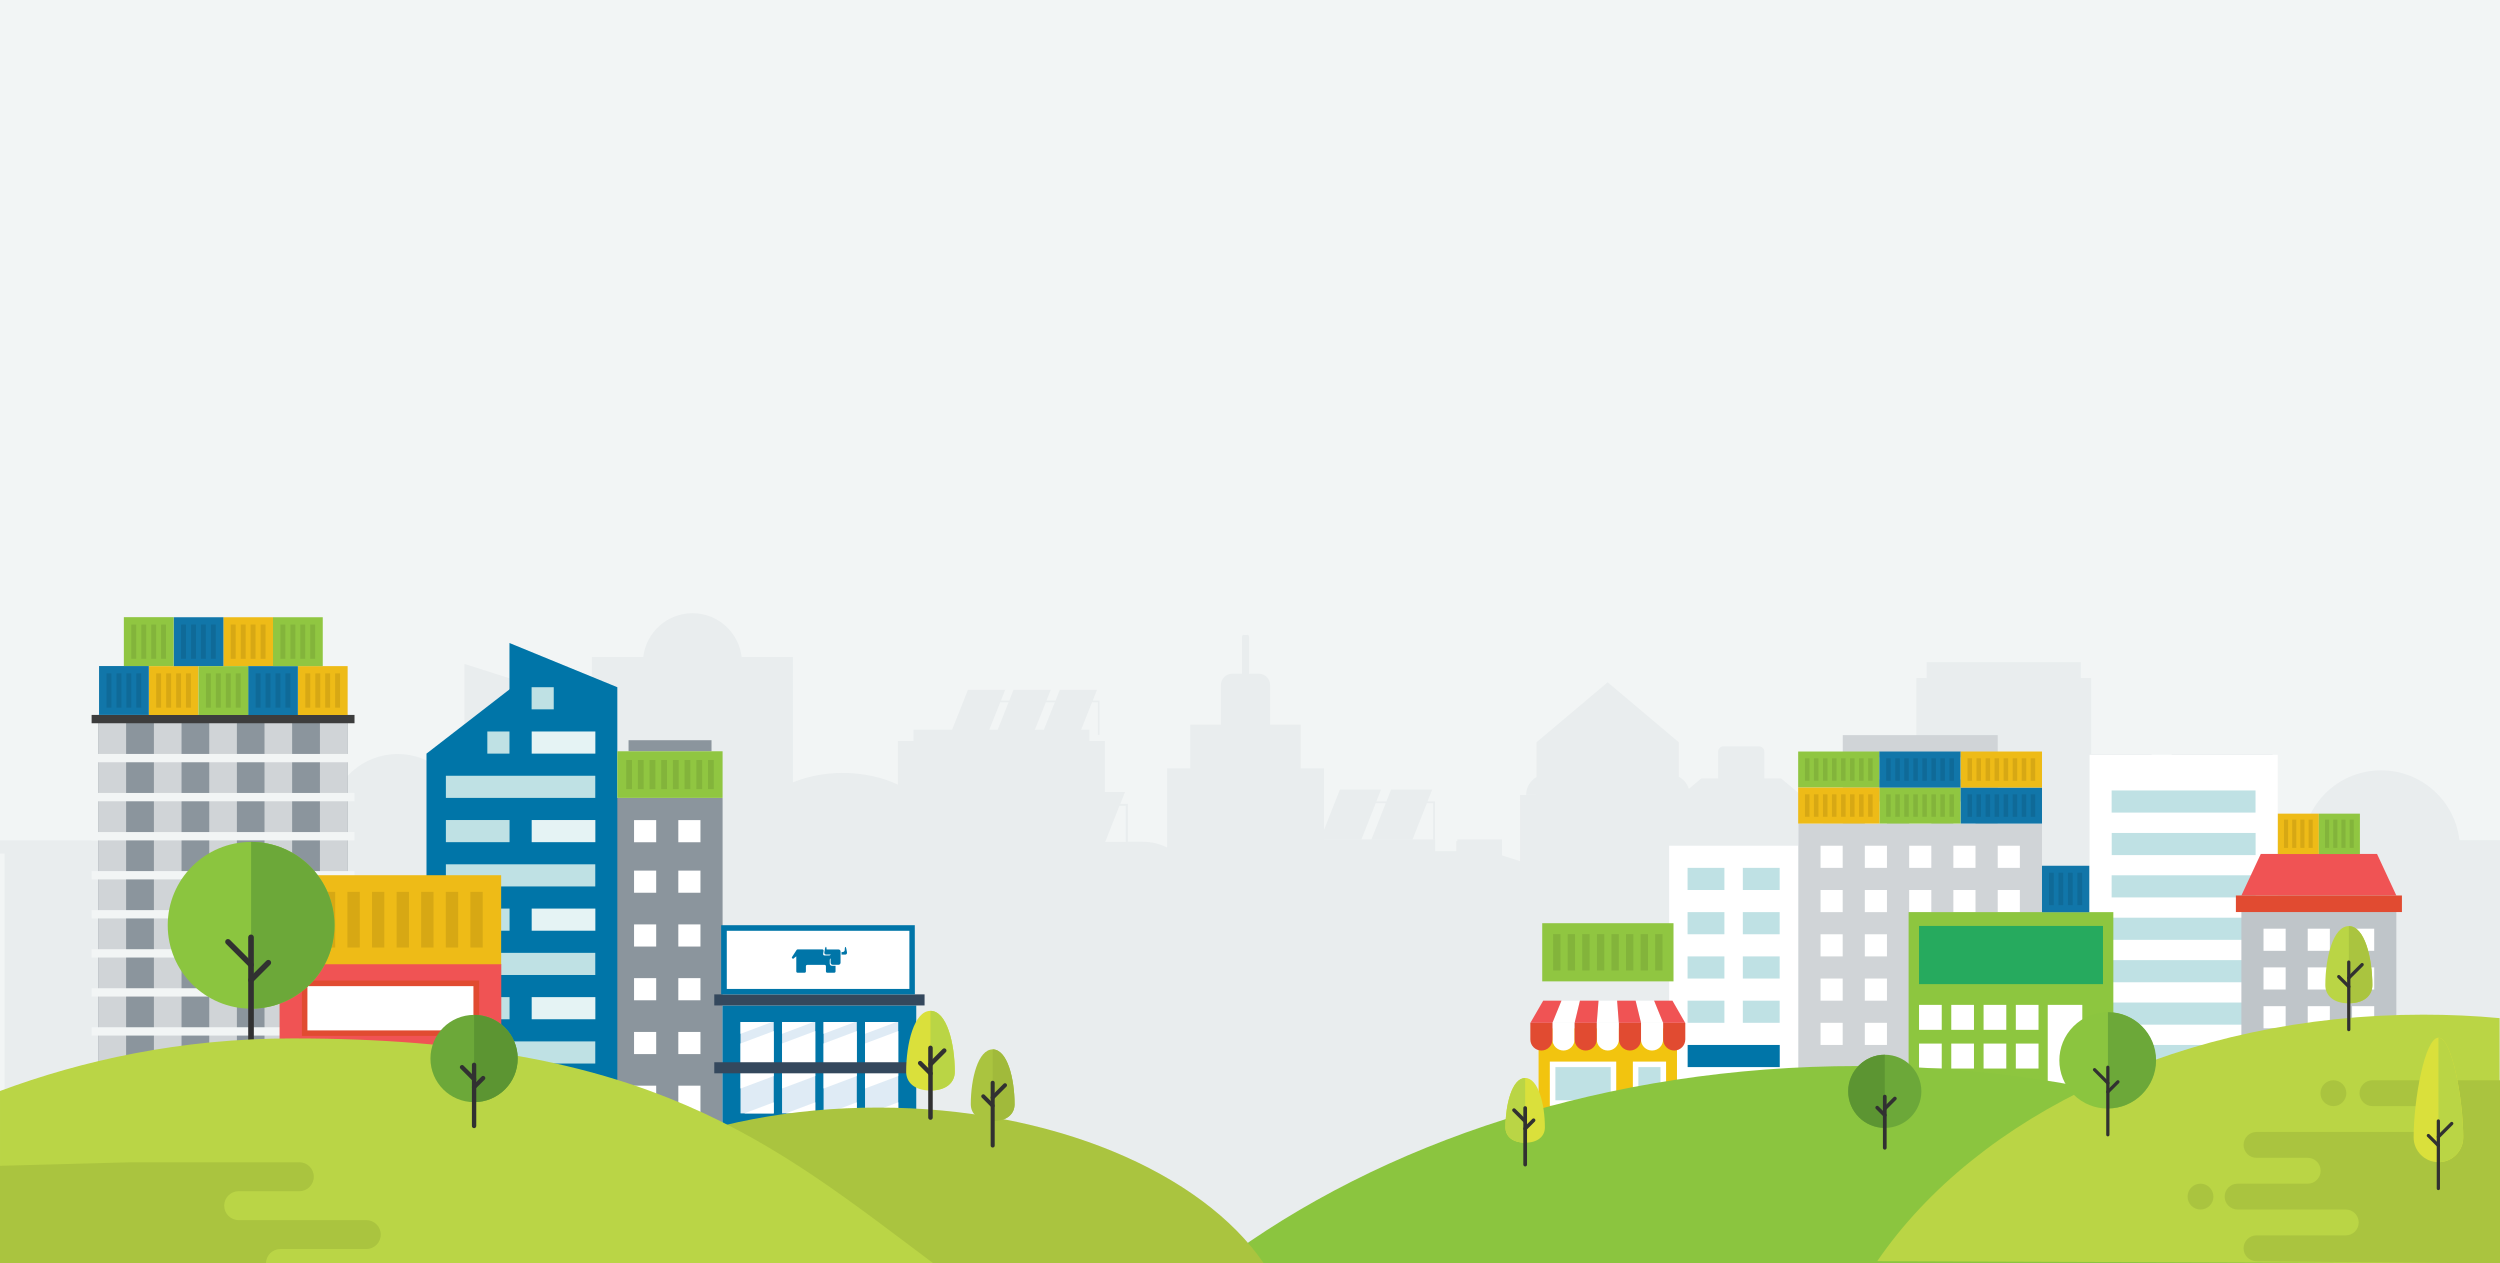 <svg xmlns="http://www.w3.org/2000/svg" xmlns:xlink="http://www.w3.org/1999/xlink" id="Layer_1" x="0" y="0" version="1.1" viewBox="0 0 3094.4 1563.9" xml:space="preserve" style="enable-background:new 0 0 3094.4 1563.9"><style type="text/css">.st0{fill:#f2f5f5}.st1{fill:#e9edee}.st2{fill:#fff}.st3{fill:#bfe1e4}.st4{fill:#0075a8}.st5{fill:#bfc5c9}.st6{fill:#f05354}.st7{fill:#e14b31}.st8{fill:#d0d4d7}.st9{fill:#f2c40f}.st10{fill:#8dc63f}.st11{fill:#26aa5e}.st12{fill:#90c641}.st13{fill:#83b43b}.st14{fill:#1176a9}.st15{fill:#0f6a98}.st16{fill:#eebb17}.st17{fill:#d7a814}.st18{fill:#8bc53f}.st19{fill:#6ca839}.st20{fill:#5c9532}.st21{fill:#313131}.st22{fill:#dae03b}.st23{fill:#bad545}.st24{fill:#aac43f}.st25{fill:#8b959d}.st26{fill:#3d3d3d}.st27{fill:#e5f3f4}.st28{fill:#dfebf5}.st29{fill:none}.st30{fill:#34485d}.st31{fill:#a1ba3b}.st32{fill:#bad546}</style><path d="M3094.4,0H0v1563.9h3094.4V0" class="st0"/><path d="M3044.2,1040L3044.2,1040c-5.5-48.6-46.8-86.5-97-86.5s-91.4,37.8-97,86.5h-37.4V933.4H2688V964h-24.9v-30.6	h-74.8v-94.1h-12.7v-19.7h-190.9v19.7H2372v170.3h-48.6l-5.8,14.7h-12.4l5.8-14.7h-50.9l-17.1,43v-23.2h-12.9v-44.6l-25.5-21.3	h-20.8v-33.1c0-3.6-3-6.6-6.6-6.6h-44c-3.6,0-6.6,3-6.6,6.6v33.1h-20.8l-15.4,12.9c-2-6.4-6.5-11.8-12.4-14.9v-42.7l-0.2-0.2	l-87.9-74.1l-87.9,74.1l-0.2,0.2v43c-7.6,4.4-12.8,12.6-12.8,22h12.8v0.1h-20.3v82l-22.4-7.1V1039h-55.3v2.3l-1.3-0.4v12.7h-26.1	V1039H1639v-0.2h46.2l17.6-44.6h12.4l-17.6,44.6h50.9l17.6-44.6h7.8v44.6h2.3v-44.6v-2V992h-9.3l5.8-14.7h-50.9L1716,992h-12.4	l5.8-14.7h-50.9l-19.7,49.9V951H1610v-54h-37.9v-49.1c0-7.7-6.3-14-14-14H1546V788c0-1.2-0.9-2.1-2-2.1h-4.7c-1.1,0-2,1-2,2.1v45.9	h-12.1c-7.7,0-14,6.3-14,14V897h-37.9v54h-28.7v98c-9.2-4.5-19.3-7.1-30.1-7.1H1396v-44.6v-2.1V995h-9.3l5.8-14.7h-24.9v-63.1h-19.2	v-14h-10.2l13.5-34h7.2v40.4h2v-40.4v-1.9v-0.2h-8.3l5.2-13.3h-46l-5.3,13.3h-11.2l5.3-13.3h-46.1l-5.2,13.3h-10.4l5.3-13.3h-46.1	l-19.6,49.4h-47.8v14h-19.3v54c-19.1-9-42.7-14.5-68.1-14.5c-22.7,0-43.9,4.3-61.8,11.7V813.3H918c-3.5-30.6-29.5-54.3-60.9-54.3	s-57.4,23.7-60.9,54.3h-63.6v58.6l-157.7-50.1v178.5c-8.1-38.3-42-67-82.7-67c-43.5,0-79.2,32.8-83.9,74.9h-43.5v31.9H260.2v-42.5	c0-31.4-25.5-56.8-56.8-56.8c-31.4,0-56.8,25.5-56.8,56.8v42.5H-3.2v16.4h8.9v122.9v380.1h3088.7v-458.4v-14.9V1040H3044.2z M1305.7,869.2l-13.6,34h-11.2l13.6-34H1305.7z M1238.1,869.2h10.3l-13.5,34h-10.4L1238.1,869.2z M1368,1042l17.6-44.6h7.8v44.6	H1368z M2081.5,984.2h-3.2v-0.1h3.4L2081.5,984.2z M2299,1071.1h-12.4l17.6-44.6h12.4L2299,1071.1z M2372.1,1071.1h-22.3l17.6-44.6	h4.6L2372.1,1071.1L2372.1,1071.1z M2372.1,1024.2h-3.6l3.6-9.3V1024.2z" class="st1"/><g><polygon points="2508 917.5 2517.4 917.5 2503.9 951.5 2542.5 951.5 2556 917.5 2562 917.5 2562 951.5 2563.7 951.5 2563.7 917.5 2563.7 915.9 2563.7 915.7 2556.7 915.7 2561.1 904.7 2522.5 904.7 2518.1 915.7 2508.7 915.7 2513.1 904.7 2474.5 904.7 2455.9 951.5 2494.6 951.5" class="st1"/><polygon points="2733.3 1003.6 2739.4 1003.6 2739.4 1037.5 2741.1 1037.5 2741.1 1003.6 2741.1 1002 2741.1 1001.9 2734 1001.9 2738.5 990.7 2699.9 990.7 2681.3 1037.5 2719.9 1037.5" class="st1"/><g><rect width="159.6" height="356.2" x="2066" y="1046.8" class="st2"/><rect width="45.6" height="27.4" x="2157.2" y="1074.2" class="st3"/><rect width="45.6" height="27.4" x="2088.8" y="1074.2" class="st3"/><rect width="45.6" height="27.4" x="2157.2" y="1129" class="st3"/><rect width="45.6" height="27.4" x="2088.8" y="1129" class="st3"/><rect width="45.6" height="27.4" x="2157.2" y="1183.8" class="st3"/><rect width="45.6" height="27.4" x="2088.8" y="1183.8" class="st3"/><rect width="45.6" height="27.4" x="2157.2" y="1238.6" class="st3"/><rect width="45.6" height="27.4" x="2088.8" y="1238.6" class="st3"/><rect width="114" height="27.4" x="2088.9" y="1293.4" class="st4"/><path d="M2088.8,1403h114l0,0c0-30.3-20.4-54.8-45.6-54.8h-22.8C2109.2,1348.3,2088.8,1372.8,2088.8,1403L2088.8,1403 z" class="st3"/></g><g><g><rect width="232.9" height="468.8" x="2586.4" y="934.3" class="st2"/><rect width="178.1" height="27.4" x="2613.7" y="1083.4" class="st3"/><rect width="178.1" height="27.4" x="2613.7" y="1188.4" class="st3"/><rect width="178.1" height="27.4" x="2613.8" y="1135.9" class="st3"/><rect width="178.1" height="27.4" x="2613.7" y="978.4" class="st3"/><rect width="178.1" height="27.4" x="2613.8" y="1031" class="st3"/><rect width="178.1" height="27.4" x="2613.8" y="1240.9" class="st3"/><rect width="178.1" height="27.4" x="2613.8" y="1293.4" class="st3"/><rect width="178.1" height="54.8" x="2613.8" y="1348.2" class="st3"/></g></g><g><g><g><rect width="191.8" height="294.6" x="2774.3" y="1108.4" class="st5"/></g></g><polygon points="2774.3 1108.4 2966.1 1108.4 2942.2 1057 2798.3 1057" class="st6"/><rect width="27.4" height="27.4" x="2911.3" y="1149.5" class="st2"/><rect width="27.4" height="27.4" x="2856.4" y="1149.5" class="st2"/><rect width="27.4" height="27.4" x="2801.7" y="1149.5" class="st2"/><rect width="27.4" height="27.4" x="2911.3" y="1197.4" class="st2"/><rect width="27.4" height="27.4" x="2856.4" y="1197.4" class="st2"/><rect width="27.4" height="27.4" x="2801.7" y="1197.4" class="st2"/><rect width="27.4" height="27.4" x="2911.3" y="1245.4" class="st2"/><rect width="27.4" height="27.4" x="2856.4" y="1245.4" class="st2"/><rect width="27.4" height="27.4" x="2801.7" y="1245.4" class="st2"/><rect width="27.4" height="27.4" x="2911.3" y="1293.4" class="st2"/><rect width="27.4" height="27.4" x="2856.4" y="1293.4" class="st2"/><rect width="27.4" height="27.4" x="2801.7" y="1293.4" class="st2"/><rect width="82.2" height="54.8" x="2829.1" y="1348.2" class="st2"/><rect width="205.5" height="20.5" x="2767.5" y="1108.4" class="st7"/></g><g><polygon points="2280.9 1019.5 2280.9 909.9 2472.7 909.9 2472.7 1019.5 2527.5 1019.5 2527.5 1403 2226.1 1403 2226.1 1019.5" class="st8"/><rect width="27.4" height="27.4" x="2363.1" y="1046.8" class="st2"/><rect width="27.4" height="27.4" x="2363.1" y="1101.6" class="st2"/><rect width="27.4" height="27.4" x="2363.1" y="1156.4" class="st2"/><rect width="27.4" height="27.4" x="2363.1" y="1211.2" class="st2"/><rect width="27.4" height="27.4" x="2472.7" y="1046.8" class="st2"/><rect width="27.4" height="27.4" x="2472.7" y="1101.6" class="st2"/><rect width="27.4" height="27.4" x="2472.7" y="1156.4" class="st2"/><rect width="27.4" height="27.4" x="2472.7" y="1211.2" class="st2"/><rect width="27.4" height="27.4" x="2417.8" y="1046.8" class="st2"/><rect width="27.4" height="27.4" x="2417.8" y="1101.6" class="st2"/><rect width="27.4" height="27.4" x="2417.8" y="1156.4" class="st2"/><rect width="27.4" height="27.4" x="2417.8" y="1211.2" class="st2"/><rect width="27.4" height="27.4" x="2253.4" y="1046.8" class="st2"/><rect width="27.4" height="27.4" x="2253.4" y="1101.6" class="st2"/><rect width="27.4" height="27.4" x="2253.4" y="1156.4" class="st2"/><rect width="27.4" height="27.4" x="2253.4" y="1211.2" class="st2"/><rect width="27.4" height="27.4" x="2308.2" y="1046.8" class="st2"/><rect width="27.4" height="27.4" x="2308.2" y="1101.6" class="st2"/><rect width="27.4" height="27.4" x="2308.2" y="1156.4" class="st2"/><rect width="27.4" height="27.4" x="2308.2" y="1211.2" class="st2"/><rect width="27.4" height="27.4" x="2363.1" y="1266" class="st2"/><rect width="27.4" height="27.4" x="2472.7" y="1266" class="st2"/><rect width="27.4" height="27.4" x="2417.8" y="1266" class="st2"/><rect width="27.4" height="27.4" x="2253.4" y="1266" class="st2"/><rect width="27.4" height="27.4" x="2308.2" y="1266" class="st2"/><rect width="54.8" height="82.2" x="2445.3" y="1320.8" class="st2"/><rect width="27.4" height="27.4" x="2417.8" y="937.3" class="st2"/><rect width="27.4" height="27.4" x="2363.1" y="992.1" class="st2"/><rect width="27.4" height="27.4" x="2363.1" y="937.3" class="st2"/><rect width="27.4" height="27.4" x="2417.8" y="992.1" class="st2"/><rect width="27.4" height="27.4" x="2308.2" y="937.3" class="st2"/><rect width="27.4" height="27.4" x="2308.2" y="992.1" class="st2"/><rect width="54.8" height="82.2" x="2253.5" y="1320.8" class="st2"/><rect width="80.4" height="82.2" x="2337.5" y="1320.8" class="st2"/></g><g><polyline points="2075.7 1403 2075.7 1272.9 1904.4 1272.9 1904.4 1403" class="st9"/><rect width="82.2" height="54.8" x="1918.3" y="1314" class="st2"/><rect width="68.5" height="41.1" x="1925.2" y="1320.8" class="st3"/><g><polygon points="1932.7 1238.6 1955.6 1238.6 1949 1266.1 1921.5 1266.1" class="st2"/><polygon points="1978.6 1238.6 2001.6 1238.6 2003.7 1266.1 1976.4 1266.1" class="st2"/><polygon points="2047.4 1238.6 2058.6 1266.1 2031.2 1266.1 2024.5 1238.6" class="st2"/><polygon points="1910.1 1238.6 1932.7 1238.6 1921.5 1266.1 1894.2 1266.1" class="st6"/><polygon points="2070.1 1238.6 2085.9 1266.1 2058.6 1266.1 2047.4 1238.6" class="st6"/><polygon points="1955.6 1238.6 1978.6 1238.6 1976.4 1266.1 1949 1266.1" class="st6"/><polygon points="2024.5 1238.6 2031.2 1266.1 2003.7 1266.1 2001.6 1238.6" class="st6"/></g><g><path d="M2044.8,1300.3L2044.8,1300.3c-7.5,0-13.7-6.1-13.7-13.7v-20.5h27.4v20.5 C2058.6,1294.2,2052.5,1300.3,2044.8,1300.3z" class="st2"/><path d="M1990.1,1300.3L1990.1,1300.3c-7.5,0-13.7-6.1-13.7-13.7v-20.5h27.4v20.5 C2003.7,1294.2,1997.6,1300.3,1990.1,1300.3z" class="st2"/><path d="M1921.5,1286.6v-20.5h27.4v20.5c0,7.5-6.1,13.7-13.7,13.7l0,0C1927.7,1300.3,1921.5,1294.2,1921.5,1286.6z" class="st2"/><path d="M2072.3,1300.3L2072.3,1300.3c-7.5,0-13.7-6.1-13.7-13.7v-20.5h27.4v20.5 C2085.9,1294.2,2079.8,1300.3,2072.3,1300.3z" class="st7"/><path d="M1894.2,1286.6v-20.5h27.4v20.5c0,7.5-6.1,13.7-13.7,13.7l0,0C1900.3,1300.3,1894.2,1294.2,1894.2,1286.6z" class="st7"/><path d="M2017.5,1300.3L2017.5,1300.3c-7.5,0-13.7-6.1-13.7-13.7v-20.5h27.4v20.5 C2031.2,1294.2,2025,1300.3,2017.5,1300.3z" class="st7"/><path d="M1949,1286.6v-20.5h27.4v20.5c0,7.5-6.1,13.7-13.7,13.7l0,0C1955.1,1300.3,1949,1294.2,1949,1286.6z" class="st7"/></g><g><rect width="41.1" height="82.2" x="2021.1" y="1314" class="st2"/><rect width="27.4" height="68.5" x="2027.9" y="1320.8" class="st3"/></g><rect width="188.4" height="17.1" x="1895.9" y="1385.9" class="st6"/><g><rect width="41.1" height="17.1" x="2021.1" y="1385.9" class="st6"/></g></g><g><polyline points="2362.4 1385.9 2362.4 1129 2615.8 1129 2615.8 1385.9" class="st10"/><polyline points="2603 1146.1 2603 1218.1 2375.3 1218.1 2375.3 1146.1 2603 1146.1" class="st11"/><rect width="274" height="17.1" x="2352.1" y="1385.9" class="st11"/><rect width="28.1" height="30.9" x="2455.2" y="1291.7" class="st2"/><rect width="28.1" height="30.9" x="2415.2" y="1243.8" class="st2"/><rect width="28.1" height="30.9" x="2375.3" y="1243.8" class="st2"/><rect width="28.1" height="30.9" x="2415.2" y="1291.7" class="st2"/><rect width="28.1" height="30.9" x="2495.1" y="1243.8" class="st2"/><rect width="28.1" height="30.9" x="2455.2" y="1243.8" class="st2"/><rect width="28.1" height="30.9" x="2495.1" y="1291.7" class="st2"/><rect width="28.1" height="30.9" x="2375.3" y="1291.7" class="st2"/><rect width="28.1" height="30.9" x="2495.1" y="1340.2" class="st2"/><rect width="28.1" height="30.9" x="2455.2" y="1340.2" class="st2"/><rect width="28.1" height="30.9" x="2375.3" y="1340.2" class="st2"/><rect width="28.1" height="30.9" x="2415.2" y="1340.2" class="st2"/><g><rect width="42.8" height="129.2" x="2534.6" y="1243.8" class="st2"/></g></g><g><g><rect width="100.6" height="44.6" x="2326.2" y="974.8" class="st12"/><path d="M2362.6,983.2v27.8h-5.6v-27.8H2362.6z M2368.2,983.2v27.8h5.6v-27.8H2368.2z M2334.6,983.2v27.8h5.6v-27.8 H2334.6z M2345.9,983.2v27.8h5.6v-27.8H2345.9z M2412.9,983.2v27.8h5.6v-27.8H2412.9z M2401.7,983.2v27.8h5.6v-27.8H2401.7z M2390.6,983.2v27.8h5.6v-27.8H2390.6z M2379.4,983.2v27.8h5.6v-27.8H2379.4z" class="st13"/></g><g><rect width="100.6" height="44.6" x="2225.7" y="930.2" class="st12"/><path d="M2262,938.6v27.8h-5.6v-27.8H2262z M2267.6,938.6v27.8h5.6v-27.8H2267.6z M2234.1,938.6v27.8h5.6v-27.8 H2234.1z M2245.2,938.6v27.8h5.6v-27.8H2245.2z M2312.3,938.6v27.8h5.6v-27.8H2312.3z M2301.1,938.6v27.8h5.6v-27.8H2301.1z M2289.9,938.6v27.8h5.6v-27.8H2289.9z M2278.8,938.6v27.8h5.6v-27.8H2278.8z" class="st13"/></g><g><rect width="100.6" height="44.6" x="2326.2" y="930.2" class="st14"/><path d="M2373.8,938.6v27.8h-5.6v-27.8H2373.8z M2357,938.6v27.8h5.6v-27.8H2357z M2345.9,938.6v27.8h5.6v-27.8 H2345.9z M2334.6,938.6v27.8h5.6v-27.8H2334.6z M2412.9,938.6v27.8h5.6v-27.8H2412.9z M2379.4,938.6v27.8h5.6v-27.8H2379.4z M2401.7,938.6v27.8h5.6v-27.8H2401.7z M2390.6,938.6v27.8h5.6v-27.8H2390.6z" class="st15"/></g><g><rect width="100.6" height="44.6" x="2426.9" y="974.8" class="st14"/><path d="M2474.4,983.2v27.8h-5.6v-27.8H2474.4z M2457.7,983.2v27.8h5.6v-27.8H2457.7z M2446.4,983.2v27.8h5.6v-27.8 H2446.4z M2435.3,983.2v27.8h5.6v-27.8H2435.3z M2513.5,983.2v27.8h5.6v-27.8H2513.5z M2480,983.2v27.8h5.6v-27.8H2480z M2502.4,983.2v27.8h5.6v-27.8H2502.4z M2491.2,983.2v27.8h5.6v-27.8H2491.2z" class="st15"/></g><g><rect width="100.6" height="44.6" x="2426.9" y="930.2" class="st16"/><path d="M2474.4,938.6v27.8h-5.6v-27.8H2474.4z M2457.7,938.6v27.8h5.6v-27.8H2457.7z M2435.3,938.6v27.8h5.6v-27.8 H2435.3z M2446.4,938.6v27.8h5.6v-27.8H2446.4z M2480,938.6v27.8h5.6v-27.8H2480z M2513.5,938.6v27.8h5.6v-27.8H2513.5z M2502.4,938.6v27.8h5.6v-27.8H2502.4z M2491.2,938.6v27.8h5.6v-27.8H2491.2z" class="st17"/></g><g><rect width="100.6" height="44.6" x="2225.7" y="974.8" class="st16"/><path d="M2273.1,983.2v27.8h-5.6v-27.8H2273.1z M2256.4,983.2v27.8h5.6v-27.8H2256.4z M2234.1,983.2v27.8h5.6v-27.8 H2234.1z M2245.2,983.2v27.8h5.6v-27.8H2245.2z M2278.8,983.2v27.8h5.6v-27.8H2278.8z M2312.3,983.2v27.8h5.6v-27.8H2312.3z M2301.1,983.2v27.8h5.6v-27.8H2301.1z M2289.9,983.2v27.8h5.6v-27.8H2289.9z" class="st17"/></g></g><g><rect width="58.5" height="57.5" x="2527.5" y="1071.6" class="st14"/><path d="M2553.8,1080.2v40.2h-5.9v-40.2H2553.8L2553.8,1080.2z M2571.3,1080.2v40.2h5.9v-40.2H2571.3L2571.3,1080.2z M2536.2,1080.2v40.2h5.9v-40.2H2536.2L2536.2,1080.2z M2559.6,1080.2v40.2h5.9v-40.2H2559.6L2559.6,1080.2z" class="st15"/></g><g><rect width="50.8" height="50" x="2819.4" y="1007.1" class="st16"/><path d="M2842.3,1014.5v35h-5.1v-35H2842.3z M2857.5,1014.5v35h5.1v-35H2857.5z M2827,1014.5v35h5.1v-35H2827z M2847.3,1014.5v35h5.1v-35H2847.3z" class="st17"/></g><g><rect width="50.8" height="50" x="2870.2" y="1007.1" class="st12"/><path d="M2893.1,1014.5v35h-5.1v-35H2893.1z M2908.3,1014.5v35h5.1v-35H2908.3z M2877.8,1014.5v35h5.1v-35H2877.8z M2898.1,1014.5v35h5.1v-35H2898.1z" class="st13"/></g><g><rect width="162.5" height="72" x="1908.9" y="1142.7" class="st12"/><path d="M1967.5,1156.2v45h-9.1v-45H1967.5z M1976.6,1156.2v45h9.1v-45H1976.6z M1922.4,1156.2v45h9.1v-45H1922.4z M1940.4,1156.2v45h9.1v-45H1940.4z M2048.7,1156.2v45h9.1v-45H2048.7z M2030.7,1156.2v45h9.1v-45H2030.7z M2012.6,1156.2v45h9.1 v-45H2012.6z M1994.6,1156.2v45h9.1v-45H1994.6z" class="st13"/></g><path d="M3005.4,1563.9H1508.8c200.5-150.3,480.9-244.4,791.2-244.4c268.2,0,514,69.8,705.3,185.8L3005.4,1563.9 L3005.4,1563.9z" class="st18"/><g><g><path d="M2287.6,1350.8c0,25,20.3,45.3,45.3,45.3s45.3-20.3,45.3-45.3s-20.3-45.3-45.3-45.3 C2307.9,1305.5,2287.6,1325.8,2287.6,1350.8z" class="st19"/></g><g><path d="M2287.6,1350.8c0-25,20.3-45.3,45.3-45.3v90.5C2307.9,1396.1,2287.6,1375.8,2287.6,1350.8z" class="st20"/></g><g><g><path d="M2332.9,1423c1.3,0,2.3-1,2.3-2.3v-63.4c0-1.3-1-2.3-2.3-2.3s-2.3,1-2.3,2.3v63.4 C2330.6,1422,2331.6,1423,2332.9,1423L2332.9,1423z" class="st21"/></g><g><path d="M2332.9,1382.7c0.6,0,1.2-0.3,1.6-0.7c0.9-0.9,0.9-2.3,0-3.2l-9.4-9.4c-0.9-0.9-2.3-0.9-3.2,0 s-0.9,2.3,0,3.2l9.4,9.4C2331.8,1382.5,2332.3,1382.7,2332.9,1382.7L2332.9,1382.7z" class="st21"/></g><g><path d="M2332.9,1374.5c0.6,0,1.2-0.3,1.6-0.7l12.5-12.5c0.9-0.9,0.9-2.3,0-3.2c-0.9-0.9-2.3-0.9-3.2,0l-12.5,12.5 c-0.9,0.9-0.9,2.3,0,3.2C2331.8,1374.3,2332.3,1374.5,2332.9,1374.5L2332.9,1374.5z" class="st21"/></g></g></g><g><g><path d="M1863.4,1395.5c0-28.3,8.1-61.2,24.4-61.2s24.4,32.9,24.4,61.2c0,10.4-8.1,18.9-24.4,18.9 C1871.4,1414.3,1863.4,1405.9,1863.4,1395.5z" class="st22"/></g><g><path d="M1863.4,1395.5c0-28.3,8.1-61.2,24.4-61.2v80C1871.4,1414.3,1863.4,1405.9,1863.4,1395.5z" class="st23"/></g><g><g><path d="M1887.8,1443.8c1.3,0,2.3-1,2.3-2.3v-70c0-1.3-1-2.3-2.3-2.3s-2.3,1-2.3,2.3v70 C1885.6,1442.8,1886.6,1443.8,1887.8,1443.8L1887.8,1443.8z" class="st21"/></g><g><path d="M1887.8,1399.3c0.6,0,1.2-0.3,1.6-0.7l10.4-10.4c0.9-0.9,0.9-2.3,0-3.2c-0.9-0.9-2.3-0.9-3.2,0l-10.4,10.4 c-0.9,0.9-0.9,2.3,0,3.2C1886.7,1399.1,1887.2,1399.3,1887.8,1399.3L1887.8,1399.3z" class="st21"/></g><g><path d="M1887.8,1390.2c0.6,0,1.2-0.3,1.6-0.7c0.9-0.9,0.9-2.3,0-3.2l-13.8-13.8c-0.9-0.9-2.3-0.9-3.2,0 c-0.9,0.9-0.9,2.3,0,3.2l13.8,13.8C1886.7,1390,1887.2,1390.2,1887.8,1390.2L1887.8,1390.2z" class="st21"/></g></g></g><path d="M3093.9,1563.9v-303.7c-30.9-2.9-62.5-4.3-94.5-4.3c-296.1,0-552.2,124.3-675.8,305.1L3093.9,1563.9z" class="st23"/><g><g><ellipse cx="2609" cy="1312.4" class="st18" rx="59.6" ry="59.6" transform="matrix(0.707 -0.707 0.707 0.707 -163.861 2229.226)"/></g><g><path d="M2668.7,1312.4c0-33-26.7-59.6-59.6-59.6V1372C2642,1372,2668.7,1345.3,2668.7,1312.4z" class="st19"/></g><g><g><path d="M2609,1406.6c-1.1,0-2-0.9-2-2V1321c0-1.1,0.9-2,2-2s2,0.9,2,2v83.6 C2611.1,1405.6,2610.2,1406.6,2609,1406.6L2609,1406.6z" class="st21"/></g><g><path d="M2609,1353.5c-0.5,0-1-0.2-1.4-0.6c-0.8-0.8-0.8-2.1,0-2.9l12.4-12.4c0.8-0.8,2.1-0.8,2.9,0 c0.8,0.8,0.8,2.1,0,2.9l-12.4,12.4C2610.1,1353.3,2609.5,1353.5,2609,1353.5L2609,1353.5z" class="st21"/></g><g><path d="M2609,1342.6c-0.5,0-1-0.2-1.4-0.6l-16.5-16.5c-0.8-0.8-0.8-2.1,0-2.9s2.1-0.8,2.9,0l16.5,16.5 c0.8,0.8,0.8,2.1,0,2.9C2610.1,1342.5,2609.5,1342.6,2609,1342.6L2609,1342.6z" class="st21"/></g></g></g><g><g><path d="M2936.4,1219.4c0-33.9-9.6-73.1-29.1-73.1s-29.1,39.2-29.1,73.1c0,12.4,9.6,22.5,29.1,22.5 C2926.7,1241.8,2936.4,1231.8,2936.4,1219.4z" class="st23"/></g><g><path d="M2936.4,1219.4c0-33.9-9.6-73.1-29.1-73.1v95.4C2926.7,1241.8,2936.4,1231.8,2936.4,1219.4z" class="st24"/></g><g><g><path d="M2907.2,1276.4c-1.1,0-2-0.9-2-2v-83.6c0-1.1,0.9-2,2-2s2,0.9,2,2v83.6 C2909.3,1275.5,2908.4,1276.4,2907.2,1276.4L2907.2,1276.4z" class="st21"/></g><g><path d="M2907.2,1223.3c-0.5,0-1-0.2-1.4-0.6l-12.4-12.4c-0.8-0.8-0.8-2.1,0-2.9s2.1-0.8,2.9,0l12.4,12.4 c0.8,0.8,0.8,2.1,0,2.9C2908.3,1223.1,2907.8,1223.3,2907.2,1223.3L2907.2,1223.3z" class="st21"/></g><g><path d="M2907.2,1212.5c-0.5,0-1-0.2-1.4-0.6c-0.8-0.8-0.8-2.1,0-2.9l16.5-16.5c0.8-0.8,2.1-0.8,2.9,0 c0.8,0.8,0.8,2.1,0,2.9l-16.5,16.5C2908.3,1212.3,2907.8,1212.5,2907.2,1212.5L2907.2,1212.5z" class="st21"/></g></g></g><path d="M3094.4,1337v226.9l-301.4-2.8c-8.8,0-16-7.1-16-16c0-8.8,7.1-16,16-16h110.5c8.8,0,16-7.1,16-16 c0-8.8-7.1-16-16-16h-133.9c-8.8,0-16-7.1-16-16c0-8.8,7.1-16,16-16h86.8c8.8,0,16-7.1,16-16c0-8.8-7.1-16-16-16H2793 c-8.8,0-16-7.1-16-16c0-8.8,7.1-16,16-16h196.3c8.8,0,16-7.1,16-16c0-8.8-7.1-16-15.9-16h-52.9c-8.8,0-16-7.1-16-16 c0-8.8,7.1-16,16-16h158v-0.1H3094.4z M2723.7,1465.1c-8.8,0-16,7.1-16,16c0,8.8,7.1,16,16,16c8.8,0,16-7.1,16-16 C2739.6,1472.2,2732.5,1465.1,2723.7,1465.1z M2888.2,1369.1c8.8,0,16-7.1,16-16c0-8.8-7.2-16-16-16s-16,7.1-16,16 C2872.1,1361.9,2879.3,1369.1,2888.2,1369.1z" class="st24"/><g><g><path d="M3048.9,1407.8c0-46.3-13.8-123.4-30.7-123.4s-30.7,77-30.7,123.4c0,16.9,13.8,30.7,30.7,30.7 S3048.9,1424.8,3048.9,1407.8z" class="st22"/></g><g><path d="M3048.9,1407.8c0-46.3-13.8-123.4-30.7-123.4v154.1C3035.1,1438.5,3048.9,1424.8,3048.9,1407.8z" class="st23"/></g><g><g><path d="M3018.1,1473.1c-1.1,0-2-0.9-2-2v-83.6c0-1.1,0.9-2,2-2s2,0.9,2,2v83.6 C3020.2,1472.1,3019.3,1473.1,3018.1,1473.1L3018.1,1473.1z" class="st21"/></g><g><path d="M3018.1,1420c-0.5,0-1-0.2-1.4-0.6l-12.4-12.4c-0.8-0.8-0.8-2.1,0-2.9s2.1-0.8,2.9,0l12.4,12.4 c0.8,0.8,0.8,2.1,0,2.9C3019.2,1419.8,3018.7,1420,3018.1,1420L3018.1,1420z" class="st21"/></g><g><path d="M3018.1,1409.2c-0.5,0-1-0.2-1.4-0.6c-0.8-0.8-0.8-2.1,0-2.9l16.5-16.5c0.8-0.8,2.1-0.8,2.9,0 c0.8,0.8,0.8,2.1,0,2.9l-16.5,16.5C3019.2,1408.9,3018.7,1409.2,3018.1,1409.2L3018.1,1409.2z" class="st21"/></g></g></g></g><g><rect width="308.2" height="513.8" x="121.9" y="884.8" class="st25"/><rect width="34.2" height="513.8" x="396" y="884.8" class="st8"/><rect width="34.2" height="513.8" x="327.4" y="884.8" class="st8"/><rect width="34.2" height="513.8" x="259" y="884.8" class="st8"/><rect width="34.2" height="513.8" x="121.9" y="884.8" class="st8"/><rect width="34.2" height="513.8" x="190.5" y="884.8" class="st8"/><rect width="325.4" height="10.3" x="113.4" y="1029.9" class="st0"/><rect width="325.4" height="10.3" x="113.4" y="933.2" class="st0"/><rect width="325.4" height="10.3" x="113.4" y="1271.5" class="st0"/><rect width="325.4" height="10.3" x="113.3" y="1174.9" class="st0"/><rect width="325.4" height="10.3" x="113.4" y="1078.2" class="st0"/><rect width="325.4" height="10.3" x="113.4" y="981.5" class="st0"/><rect width="325.4" height="10.3" x="113.4" y="1126.5" class="st0"/><rect width="325.4" height="10.3" x="113.4" y="884.9" class="st26"/><rect width="325.4" height="10.3" x="113.4" y="1319.9" class="st0"/><rect width="325.4" height="10.3" x="113.4" y="1223.2" class="st0"/></g><g><rect width="102.7" height="13.7" x="778" y="916.2" class="st25"/><rect width="137" height="410.9" x="757.4" y="987.7" class="st25"/><rect width="27.4" height="27.4" x="839.6" y="1015.1" class="st2"/><rect width="27.4" height="27.4" x="784.8" y="1015.1" class="st2"/><rect width="27.4" height="27.4" x="839.6" y="1077.6" class="st2"/><rect width="27.4" height="27.4" x="784.8" y="1077.6" class="st2"/><rect width="27.4" height="27.4" x="839.6" y="1144.2" class="st2"/><rect width="27.4" height="27.4" x="784.8" y="1144.2" class="st2"/><rect width="27.4" height="27.4" x="839.6" y="1210.7" class="st2"/><rect width="27.4" height="27.4" x="784.8" y="1210.7" class="st2"/><rect width="27.4" height="27.4" x="839.6" y="1277.3" class="st2"/><rect width="27.4" height="27.4" x="784.8" y="1277.3" class="st2"/><rect width="27.4" height="54.8" x="839.6" y="1343.8" class="st2"/><rect width="27.4" height="54.8" x="784.8" y="1343.8" class="st2"/></g><g><polygon points="630.6 1398.6 764.1 1398.6 764.1 850.6 630.6 795.9" class="st4"/><polygon points="527.9 1398.6 634.1 1398.6 634.1 850.6 527.9 932.8" class="st4"/><rect width="78.8" height="27.4" x="658.1" y="1015" class="st27"/><rect width="78.8" height="27.4" x="551.9" y="1015" class="st3"/><rect width="184.9" height="27.4" x="551.9" y="1289" class="st3"/><rect width="78.8" height="27.4" x="658.1" y="1234.2" class="st27"/><rect width="78.8" height="27.4" x="551.9" y="1234.2" class="st3"/><rect width="184.9" height="27.4" x="551.9" y="1179.4" class="st3"/><rect width="78.8" height="27.4" x="658.1" y="1124.6" class="st27"/><rect width="78.8" height="27.4" x="551.9" y="1124.6" class="st3"/><rect width="184.9" height="27.4" x="551.9" y="1069.8" class="st3"/><rect width="184.9" height="27.4" x="551.9" y="960.2" class="st3"/><rect width="78.8" height="27.4" x="658.1" y="905.4" class="st27"/><rect width="27.4" height="27.4" x="603.2" y="905.4" class="st3"/><rect width="27.4" height="27.4" x="658" y="850.6" class="st3"/><rect width="78.8" height="54.8" x="658.1" y="1343.8" class="st27"/><rect width="78.8" height="54.8" x="551.9" y="1343.8" class="st3"/></g><g><rect width="274" height="205.5" x="346.3" y="1193.2" class="st7"/><rect width="274" height="109.5" x="346.3" y="1193.2" class="st6"/><g><rect width="212.4" height="61.6" x="377.1" y="1217.1" class="st2"/><path d="M380.5,1220.6H586v54.8H380.5V1220.6 M373.7,1213.7v68.5H593v-68.5H373.7L373.7,1213.7z" class="st7"/></g><g><g><rect width="41.1" height="82.2" x="551.8" y="1316.4" class="st28"/><rect width="41.1" height="82.2" x="503.9" y="1316.4" class="st28"/></g><g><rect width="41.1" height="82.2" x="421.7" y="1316.4" class="st28"/><rect width="41.1" height="82.2" x="373.7" y="1316.4" class="st28"/></g><polygon points="421.6 1351.6 421.6 1398.6 414.8 1396 414.8 1349" class="st29"/><polygon points="551.8 1345.5 551.8 1366.9 544.9 1364.4 544.9 1342.9" class="st29"/><polygon points="503.8 1327.6 544.9 1342.9 544.9 1364.4 503.8 1349" class="st2"/><polygon points="503.8 1398.6 503.8 1385 540.4 1398.6" class="st2"/><polygon points="373.7 1327.6 414.8 1342.9 414.8 1364.4 373.7 1349" class="st2"/><polygon points="373.7 1398.6 373.7 1385 410.2 1398.6" class="st2"/><polygon points="462.7 1316.4 462.7 1331 424 1316.4" class="st2"/><polygon points="544.9 1316.4 544.9 1331 506.2 1316.4" class="st2"/><polygon points="592.9 1316.4 592.9 1331 554.1 1316.4" class="st2"/><polygon points="414.8 1316.4 414.8 1331 376 1316.4" class="st2"/><polygon points="421.6 1327.6 462.7 1342.9 462.7 1364.4 421.6 1349" class="st2"/><polygon points="421.6 1398.6 421.6 1385 458.2 1398.6" class="st2"/><polygon points="551.8 1327.6 592.9 1342.9 592.9 1364.4 551.8 1349" class="st2"/><polygon points="551.8 1398.6 551.8 1385 588.4 1398.6" class="st2"/></g></g><g><rect width="239.8" height="154.2" x="894.3" y="1244.5" class="st4"/><rect width="41.1" height="113.1" x="916.6" y="1265" class="st28"/><rect width="41.1" height="113.1" x="968" y="1265" class="st28"/><rect width="41.1" height="113.1" x="1019.4" y="1265" class="st28"/><rect width="41.1" height="113.1" x="1070.7" y="1265" class="st28"/><rect width="260.3" height="13.7" x="884.1" y="1230.8" class="st30"/><g><rect width="232.9" height="78.8" x="896.1" y="1148.6" class="st2"/><path d="M1125.6,1152.1v72h-226v-72H1125.6 M1132.3,1145.2H892.6v85.6h239.8L1132.3,1145.2L1132.3,1145.2z" class="st4"/></g><g><polygon points="916.6 1265 916.6 1279.6 955.5 1265" class="st2"/><polygon points="957.7 1378.1 957.7 1364.4 921.2 1378.1" class="st2"/></g><g><polygon points="968 1265 968 1279.6 1006.8 1265" class="st2"/><polygon points="1009.1 1378.1 1009.1 1364.4 972.6 1378.1" class="st2"/></g><g><polygon points="1070.7 1265 1070.7 1279.6 1109.5 1265" class="st2"/><polygon points="1111.8 1378.1 1111.8 1364.4 1075.3 1378.1" class="st2"/></g><g><polygon points="1019.4 1265 1019.4 1279.6 1058.2 1265" class="st2"/><g><polygon points="916.6 1347.3 957.7 1331.9 957.7 1276.2 916.6 1291.6" class="st2"/><polygon points="968 1347.3 1009.1 1331.9 1009.1 1276.2 968 1291.6" class="st2"/><polygon points="1070.7 1291.6 1070.7 1347.3 1111.8 1331.9 1111.8 1276.2" class="st2"/><polygon points="1019.4 1347.3 1060.5 1331.9 1060.5 1276.2 1019.4 1291.6" class="st2"/></g><polygon points="1060.5 1378.1 1060.5 1364.4 1023.9 1378.1" class="st2"/></g><rect width="260.3" height="13.7" x="884.1" y="1314.8" class="st30"/></g><g><g><g><rect width="61.6" height="60.5" x="276.4" y="764" class="st16"/><path d="M304.1,773v42.4H298V773H304.1z M322.6,773v42.4h6.1V773H322.6z M285.6,773v42.4h6.1V773H285.6z M310.2,773 v42.4h6.1V773H310.2z" class="st17"/></g><g><rect width="61.6" height="60.5" x="184.1" y="824.5" class="st16"/><path d="M211.8,833.5v42.4h-6.1v-42.4H211.8z M230.2,833.5v42.4h6.1v-42.4H230.2z M193.3,833.5v42.4h6.1v-42.4 H193.3z M218,833.5v42.4h6.1v-42.4H218z" class="st17"/></g><g><rect width="61.6" height="60.5" x="368.7" y="824.5" class="st16"/><path d="M396.4,833.5v42.4h-6.1v-42.4H396.4z M414.8,833.5v42.4h6.1v-42.4H414.8z M377.9,833.5v42.4h6.1v-42.4 H377.9z M402.5,833.5v42.4h6.1v-42.4H402.5z" class="st17"/></g><g><rect width="61.6" height="60.5" x="214.9" y="764" class="st14"/><path d="M242.6,773v42.4h-6.1V773H242.6z M261,773v42.4h6.1V773H261z M224.1,773v42.4h6.1V773H224.1z M248.7,773 v42.4h6.1V773H248.7z" class="st15"/></g><g><rect width="61.6" height="60.5" x="307.1" y="824.5" class="st14"/><path d="M334.8,833.5v42.4h-6.1v-42.4H334.8z M353.3,833.5v42.4h6.1v-42.4H353.3z M316.4,833.5v42.4h6.1v-42.4 H316.4z M341,833.5v42.4h6.1v-42.4H341z" class="st15"/></g><g><rect width="61.6" height="60.5" x="122.6" y="824.4" class="st14"/><path d="M150.3,833.5v42.4h-6.1v-42.4H150.3z M168.7,833.5v42.4h6.1v-42.4H168.7z M131.8,833.5v42.4h6.1v-42.4 H131.8z M156.4,833.5v42.4h6.1v-42.4H156.4z" class="st15"/></g><g><rect width="61.6" height="60.5" x="153.3" y="763.9" class="st12"/><path d="M181,773v42.4h-6.1V773H181z M199.4,773v42.4h6.1V773H199.4z M162.5,773v42.4h6.1V773H162.5z M187.2,773 v42.4h6.1V773H187.2z" class="st13"/></g><g><rect width="61.6" height="60.5" x="337.9" y="764" class="st12"/><path d="M365.6,773v42.4h-6.1V773H365.6z M384,773v42.4h6.1V773H384z M347.1,773v42.4h6.1V773H347.1z M371.7,773 v42.4h6.1V773H371.7z" class="st13"/></g><g><rect width="61.6" height="60.5" x="245.7" y="824.5" class="st12"/><path d="M273.3,833.5v42.4h-6.1v-42.4H273.3z M291.8,833.5v42.4h6.1v-42.4H291.8z M254.9,833.5v42.4h6.1v-42.4 H254.9z M279.5,833.5v42.4h6.1v-42.4H279.5z" class="st13"/></g></g></g><g><rect width="130.3" height="57.7" x="764.1" y="929.9" class="st12"/><path d="M811.2,940.7v36.1H804v-36.1H811.2z M818.4,940.7v36.1h7.2v-36.1H818.4z M775.1,940.7v36.1h7.2v-36.1H775.1z M789.5,940.7v36.1h7.2v-36.1H789.5z M876.3,940.7v36.1h7.2v-36.1H876.3z M861.9,940.7v36.1h7.2v-36.1H861.9z M847.3,940.7v36.1 h7.2v-36.1H847.3z M832.9,940.7v36.1h7.2v-36.1H832.9z" class="st13"/></g><g><rect width="274" height="110.2" x="346.3" y="1083.3" class="st16"/><path d="M475.7,1103.9v68.9h-15.2v-68.9H475.7L475.7,1103.9z M430,1103.9v68.9h15.3v-68.9H430L430,1103.9z M369.1,1103.9v68.9h15.3v-68.9H369.1L369.1,1103.9z M399.6,1103.9v68.9h15.3v-68.9H399.6L399.6,1103.9z M490.9,1103.9v68.9h15.3 v-68.9H490.9L490.9,1103.9z M582.2,1103.9v68.9h15.3v-68.9H582.2L582.2,1103.9z M551.8,1103.9v68.9h15.3v-68.9H551.8L551.8,1103.9z M521.3,1103.9v68.9h15.3v-68.9H521.3L521.3,1103.9z" class="st17"/></g><path d="M609.4,1563.9h955c-76.6-112.4-261.5-193-477.5-193C870.8,1370.9,685.9,1451.5,609.4,1563.9z" class="st24"/><g><path d="M1181.8,1326.6c0-35-9.9-75.4-30.1-75.4s-30.1,40.4-30.1,75.4c0,12.8,9.9,23.2,30.1,23.2 S1181.8,1339.4,1181.8,1326.6z" class="st22"/></g><g><path d="M1181.8,1326.6c0-35-9.9-75.4-30.1-75.4v98.5C1171.9,1349.8,1181.8,1339.4,1181.8,1326.6z" class="st23"/></g><g><g><path d="M1151.7,1386.1c-1.5,0-2.8-1.3-2.8-2.8V1297c0-1.5,1.3-2.8,2.8-2.8s2.8,1.3,2.8,2.8v86.3 C1154.5,1384.9,1153.2,1386.1,1151.7,1386.1L1151.7,1386.1z" class="st21"/></g><g><path d="M1151.7,1331.4c-0.8,0-1.4-0.3-1.9-0.8l-12.8-12.8c-1.1-1.1-1.1-2.9,0-3.9c1.1-1.1,2.9-1.1,3.9,0l12.8,12.8 c1.1,1.1,1.1,2.9,0,3.9C1153.1,1331.1,1152.5,1331.4,1151.7,1331.4L1151.7,1331.4z" class="st21"/></g><g><path d="M1151.7,1320.1c-0.8,0-1.4-0.3-1.9-0.8c-1.1-1.1-1.1-2.9,0-3.9l17-17c1.1-1.1,2.9-1.1,3.9,0 c1.1,1.1,1.1,2.9,0,3.9l-17,17C1153.1,1319.9,1152.5,1320.1,1151.7,1320.1L1151.7,1320.1z" class="st21"/></g></g><g><path d="M1255.8,1366.8c0-31.5-8.9-67.9-27.1-67.9c-18.1,0-27.1,36.4-27.1,67.9c0,11.5,8.9,20.9,27.1,20.9 S1255.8,1378.4,1255.8,1366.8z" class="st24"/></g><g><path d="M1255.8,1366.8c0-31.5-8.9-67.9-27.1-67.9v88.7C1246.9,1387.7,1255.8,1378.4,1255.8,1366.8z" class="st31"/></g><g><g><path d="M1228.7,1420.4c-1.3,0-2.5-1.1-2.5-2.5v-77.7c0-1.4,1.1-2.5,2.5-2.5s2.5,1.1,2.5,2.5v77.7 C1231.2,1419.4,1230.1,1420.4,1228.7,1420.4L1228.7,1420.4z" class="st21"/></g><g><path d="M1228.7,1371.1c-0.7,0-1.3-0.3-1.8-0.8l-11.6-11.6c-1-1-1-2.6,0-3.5c1-1,2.6-1,3.5,0l11.6,11.6 c1,1,1,2.6,0,3.5C1230.1,1370.9,1229.4,1371.1,1228.7,1371.1L1228.7,1371.1z" class="st21"/></g><g><path d="M1228.7,1361.1c-0.7,0-1.3-0.3-1.8-0.8c-1-1-1-2.6,0-3.5l15.3-15.3c1-1,2.6-1,3.5,0c1,1,1,2.6,0,3.5 l-15.3,15.3C1230.1,1360.8,1229.4,1361.1,1228.7,1361.1L1228.7,1361.1z" class="st21"/></g></g><g><ellipse cx="310.8" cy="1145.3" class="st18" rx="103.2" ry="103.2"/></g><g><path d="M414,1145.3c0-57-46.2-103.2-103.2-103.2v206.4C367.8,1248.5,414,1202.3,414,1145.3z" class="st19"/></g><g><g><path d="M310.7,1308.3c-1.9,0-3.5-1.6-3.5-3.5v-144.6c0-1.9,1.6-3.5,3.5-3.5s3.5,1.6,3.5,3.5v144.6 C314.3,1306.7,312.7,1308.3,310.7,1308.3L310.7,1308.3z" class="st21"/></g><g><path d="M310.7,1216.5c-0.9,0-1.8-0.3-2.5-1c-1.3-1.3-1.3-3.6,0-4.9l21.5-21.5c1.3-1.3,3.6-1.3,4.9,0s1.3,3.6,0,4.9 l-21.5,21.5C312.6,1216.1,311.7,1216.5,310.7,1216.5L310.7,1216.5z" class="st21"/></g><g><path d="M310.7,1197.7c-0.9,0-1.8-0.3-2.5-1l-28.5-28.5c-1.3-1.3-1.3-3.6,0-4.9s3.6-1.3,4.9,0l28.5,28.5 c1.3,1.3,1.3,3.6,0,4.9C312.6,1197.3,311.7,1197.7,310.7,1197.7L310.7,1197.7z" class="st21"/></g></g><path d="M425.3,1416.8c9.9,0,17.9-8,17.9-17.9s-8-17.9-17.9-17.9s-17.9,8-17.9,17.9	C407.4,1408.7,415.4,1416.8,425.3,1416.8z" class="st24"/><path d="M1155.5,1563.9c-201.1-150.7-351-278.6-793.4-278.6c-139.1,0-260.8,27.4-362.1,65.1v213.5" class="st32"/><g><path d="M640.8,1310.2c0,29.9-24.2,54-54,54c-29.9,0-54-24.2-54-54c0-29.9,24.2-54,54-54S640.8,1280.4,640.8,1310.2z" class="st19"/></g><g><path d="M640.8,1310.2c0-29.9-24.2-54-54-54v108C616.6,1364.2,640.8,1340.1,640.8,1310.2z" class="st20"/></g><g><g><path d="M586.8,1396.4c-1.5,0-2.7-1.2-2.7-2.7V1318c0-1.5,1.2-2.7,2.7-2.7s2.7,1.2,2.7,2.7v75.7 C589.4,1395.2,588.3,1396.4,586.8,1396.4L586.8,1396.4z" class="st21"/></g><g><path d="M586.8,1348.3c-0.7,0-1.3-0.3-1.9-0.8c-1.1-1.1-1.1-2.8,0-3.8l11.2-11.2c1.1-1.1,2.8-1.1,3.8,0 c1.1,1.1,1.1,2.8,0,3.8l-11.2,11.2C588.1,1348.1,587.4,1348.3,586.8,1348.3L586.8,1348.3z" class="st21"/></g><g><path d="M586.8,1338.5c-0.7,0-1.3-0.3-1.9-0.8l-14.9-14.9c-1.1-1.1-1.1-2.8,0-3.8s2.8-1.1,3.8,0l14.9,14.9 c1.1,1.1,1.1,2.8,0,3.8C588.1,1338.2,587.4,1338.5,586.8,1338.5L586.8,1338.5z" class="st21"/></g></g><path d="M1048.4,1179l-0.8-4.4c-0.2-1.4-0.8-2.6-1.2-2.6c-0.4,0-0.8,1.2-0.8,2.6v1.2c0,1.4-1.2,2.6-2.6,2.6h-1.2	c-0.1,0-0.2,0-0.2,0v3.2c0.1,0,0.2,0,0.2,0h4.4C1047.6,1181.6,1048.6,1180.4,1048.4,1179" class="st4"/><path d="M1037.9,1175.2h-7.1c-0.1,0-0.1,0-0.2,0h-7.3c-0.1,0-0.2,0-0.2,0v-0.7c0-1.4-0.4-2.6-0.8-2.6	c-0.4,0-1,1.2-1.2,2.6l-0.8,4.4c-0.2,1.4,0.8,2.6,2.2,2.6h4.4c0.4,0,0.9-0.1,1.2-0.2c-0.1,0.8-0.8,1.3-1.6,1.3h-6.1	c-1,0-1.7-0.9-1.6-1.9l0.6-3.7c0.2-1-0.6-1.9-1.6-1.9h-30.5c-0.6,0-1.2,0.4-1.5,1l-5.7,8.8c-0.1,0.1-0.1,0.3,0,0.5l1.1,1.3	c0.1,0.2,0.4,0.2,0.5,0.1l3.9-3.1v18.7c0,0.9,0.7,1.6,1.6,1.6h8.7c0.9,0,1.6-0.7,1.6-1.6v-6.5c0-0.9,0.7-1.6,1.6-1.6h21.6	c0.9,0,1.6,0.7,1.6,1.6v6.5c0,0.9,0.7,1.6,1.6,1.6h8.7c0.9,0,1.6-0.7,1.6-1.6v-7h-4.6c-1.4,0-2.6-1.2-2.6-2.6v-4.5	c0-0.9,0.4-1.6,1.1-2.1v5.4c0,1.4,1.2,2.6,2.6,2.6h7.1c1.4,0,2.6-1.2,2.6-2.6v-13.7C1040.5,1176.4,1039.3,1175.2,1037.9,1175.2" class="st4"/><path d="M329.2,1563.9c0-9.9,8-17.9,17.9-17.9h106.3c9.9,0,17.9-8,17.9-17.9c0-9.8-8-17.9-17.9-17.9h-158	c-9.9,0-17.9-8-17.9-17.9c0-9.8,8-17.9,17.9-17.9h75.1c9.9,0,17.9-8,17.9-17.9s-8-17.9-17.9-17.9h-208L0,1443v120.9H329.2z" class="st24"/><path d="M370.6,1560.5" class="st24"/></svg>
